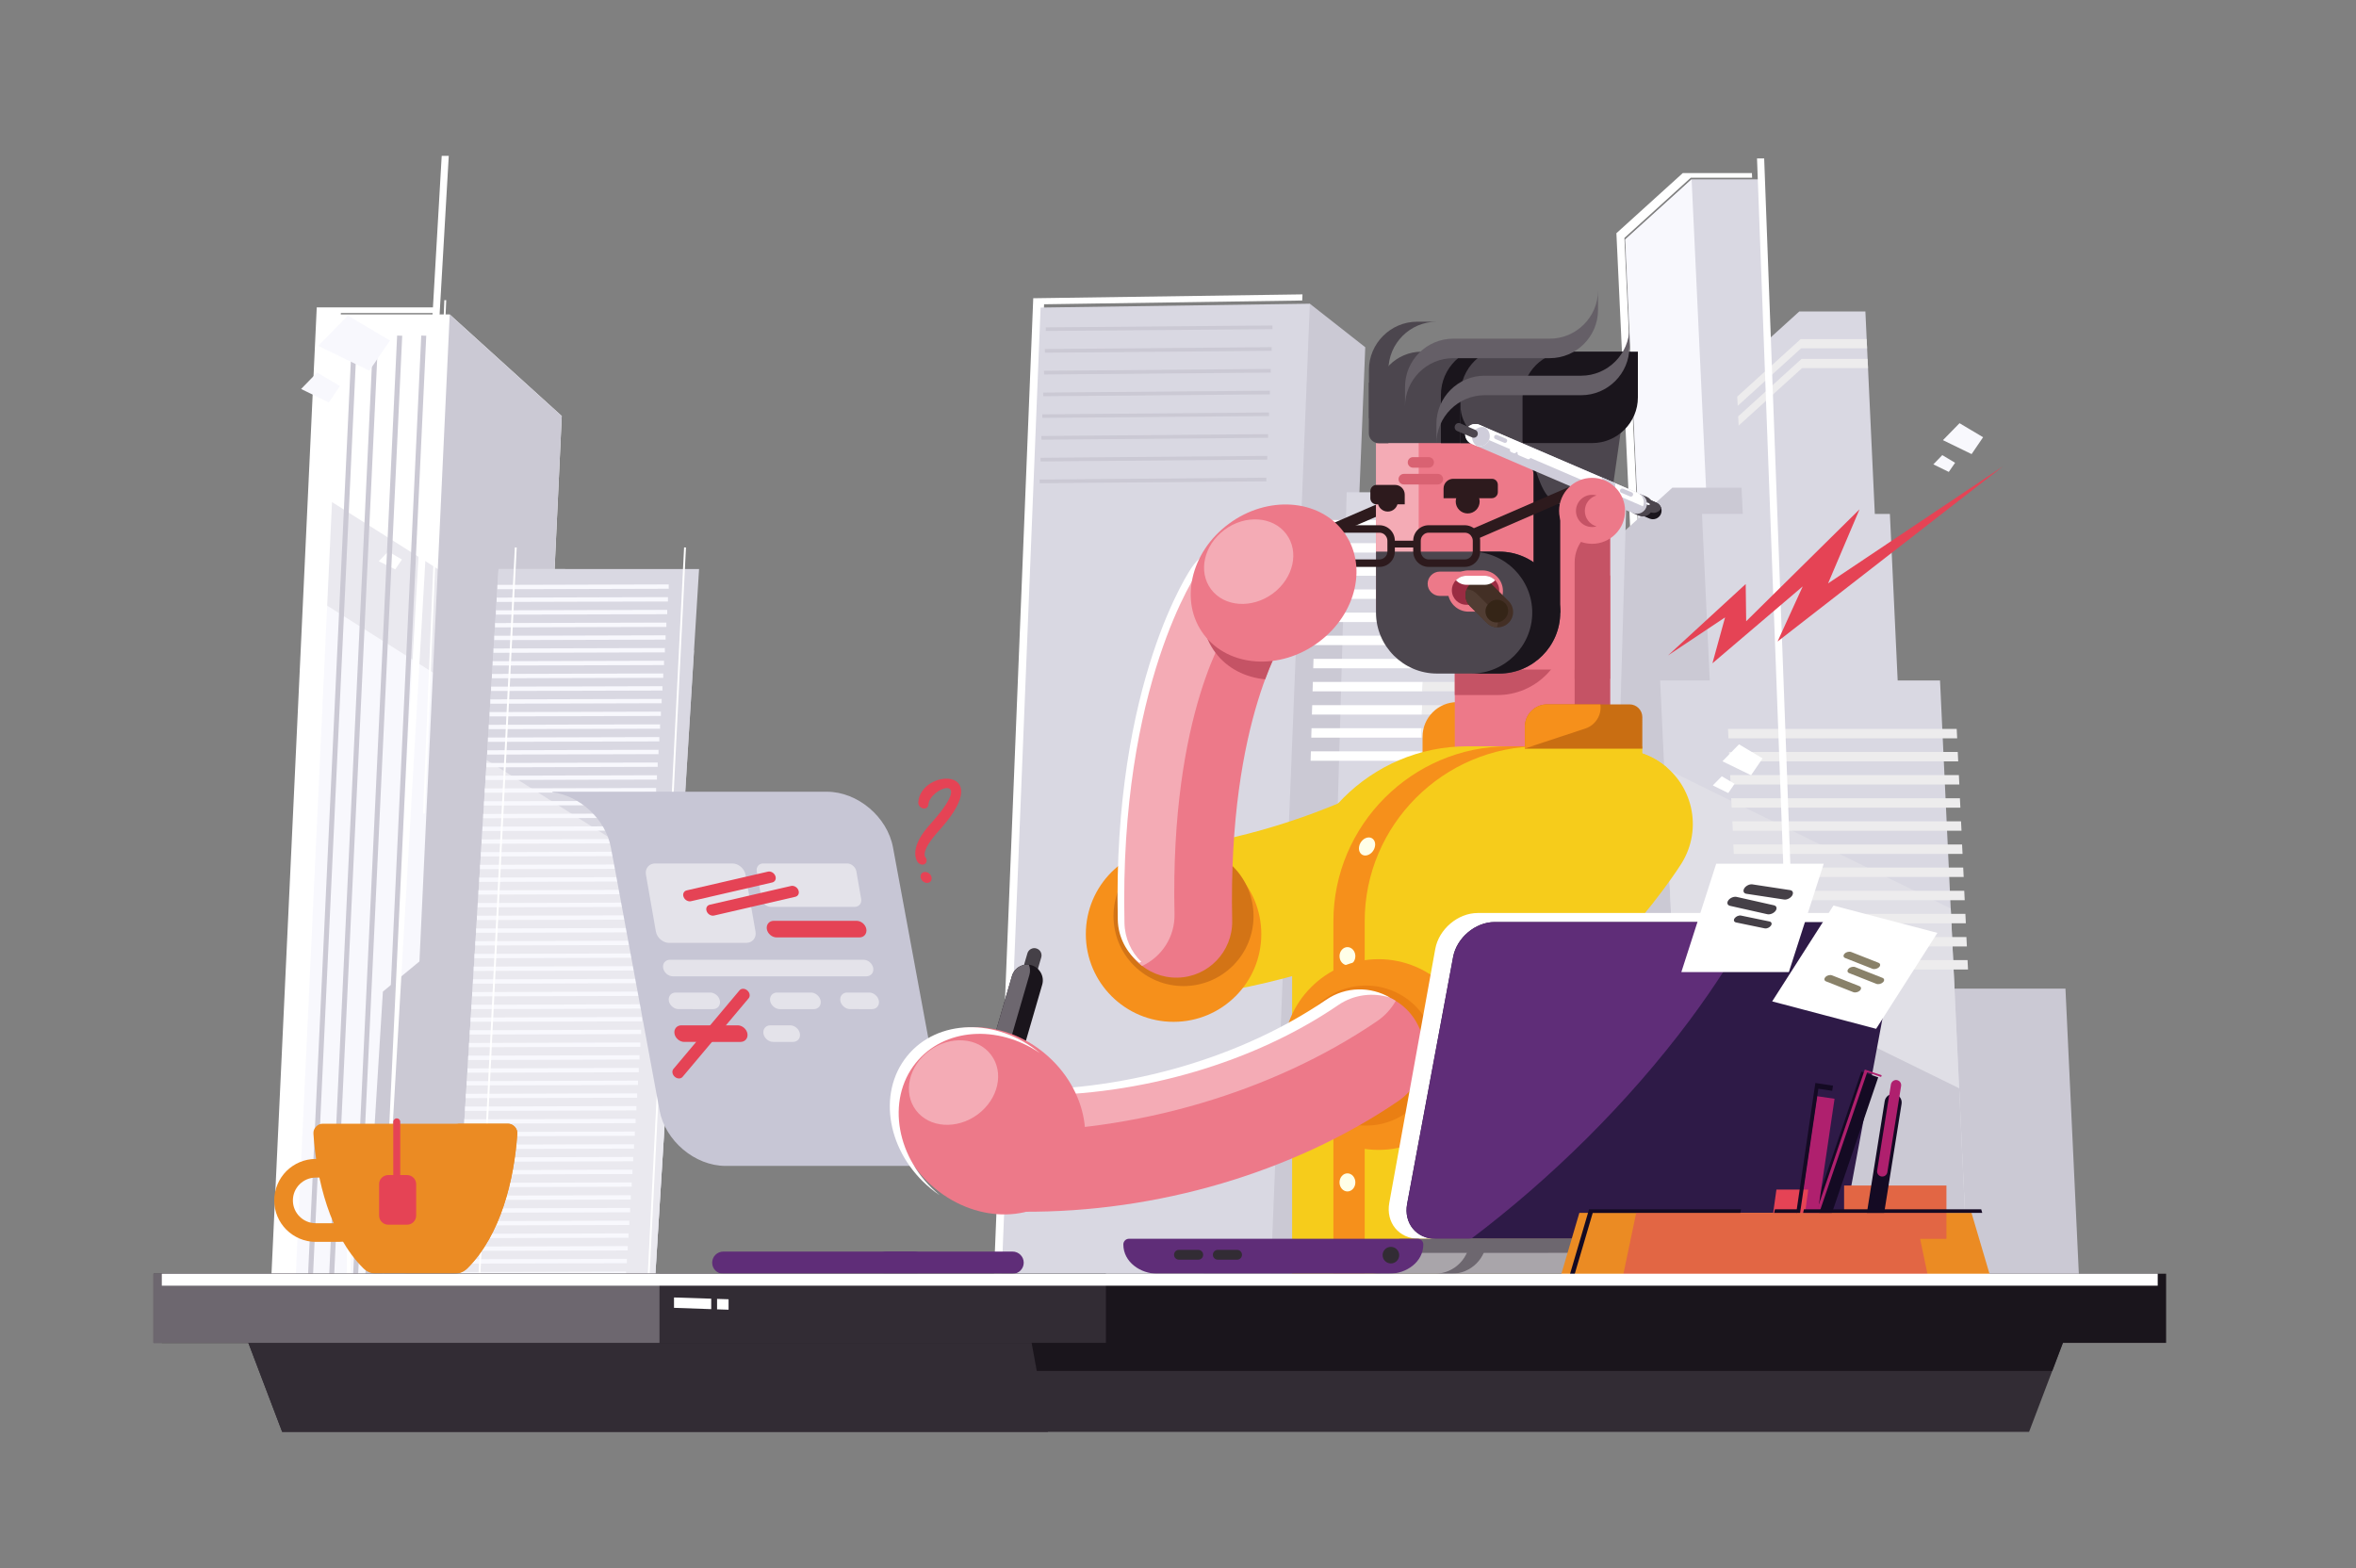 <?xml version="1.0" encoding="utf-8"?>
<!-- Generator: Adobe Illustrator 24.0.3, SVG Export Plug-In . SVG Version: 6.00 Build 0)  -->
<svg version="1.1" id="Layer_1" xmlns="http://www.w3.org/2000/svg" xmlns:xlink="http://www.w3.org/1999/xlink" x="0px" y="0px"
	 viewBox="0 0 2500 1664" style="enable-background:new 0 0 2500 1664;" xml:space="preserve">
<rect x="0" y="0" width="2500" height="1664" fill="#808080" stroke="none"/>
<style type="text/css">
	.st0{fill-rule:evenodd;clip-rule:evenodd;fill:#CBC9D4;}
	.st1{fill-rule:evenodd;clip-rule:evenodd;fill:#FFFFFF;}
	.st2{fill-rule:evenodd;clip-rule:evenodd;fill:#EAE9EF;}
	.st3{fill-rule:evenodd;clip-rule:evenodd;fill:#F8F8FD;}
	.st4{fill-rule:evenodd;clip-rule:evenodd;fill:#D9D8E2;}
	.st5{fill-rule:evenodd;clip-rule:evenodd;fill:#EDECED;}
	.st6{fill-rule:evenodd;clip-rule:evenodd;fill:#E0DFE6;}
	.st7{fill-rule:evenodd;clip-rule:evenodd;fill:#322C34;}
	.st8{fill-rule:evenodd;clip-rule:evenodd;fill:#1A151C;}
	.st9{fill-rule:evenodd;clip-rule:evenodd;fill:#454047;}
	.st10{fill-rule:evenodd;clip-rule:evenodd;fill:#2D1A1D;}
	.st11{fill-rule:evenodd;clip-rule:evenodd;fill:#F6CC1B;}
	.st12{fill-rule:evenodd;clip-rule:evenodd;fill:#F6901B;}
	.st13{fill-rule:evenodd;clip-rule:evenodd;fill:#D37416;}
	.st14{fill-rule:evenodd;clip-rule:evenodd;fill:#ED7989;}
	.st15{fill-rule:evenodd;clip-rule:evenodd;fill:#C55365;}
	.st16{fill-rule:evenodd;clip-rule:evenodd;fill:#F4ABB5;}
	.st17{fill-rule:evenodd;clip-rule:evenodd;fill:#4C464E;}
	.st18{fill-rule:evenodd;clip-rule:evenodd;fill:#655F67;}
	.st19{fill-rule:evenodd;clip-rule:evenodd;fill:#C96E12;}
	.st20{fill-rule:evenodd;clip-rule:evenodd;fill:#FFFFE8;}
	.st21{fill-rule:evenodd;clip-rule:evenodd;fill:#EA7F13;}
	.st22{fill-rule:evenodd;clip-rule:evenodd;fill:#C7C6D5;}
	.st23{fill-rule:evenodd;clip-rule:evenodd;fill:#2E1A47;}
	.st24{fill-rule:evenodd;clip-rule:evenodd;fill:#5F2D78;}
	.st25{fill-rule:evenodd;clip-rule:evenodd;fill:#6D676F;}
	.st26{fill-rule:evenodd;clip-rule:evenodd;fill:#A9A5AA;}
	.st27{fill-rule:evenodd;clip-rule:evenodd;fill:#7A6252;}
	.st28{fill-rule:evenodd;clip-rule:evenodd;fill:#EB8B23;}
	.st29{fill-rule:evenodd;clip-rule:evenodd;fill:#E54355;}
	.st30{fill-rule:evenodd;clip-rule:evenodd;fill:#CFCDDA;}
	.st31{fill-rule:evenodd;clip-rule:evenodd;fill:#D96272;}
	.st32{fill-rule:evenodd;clip-rule:evenodd;fill:#898169;}
	.st33{fill-rule:evenodd;clip-rule:evenodd;fill:#9A2C42;}
	.st34{fill-rule:evenodd;clip-rule:evenodd;fill:#432F25;}
	.st35{fill-rule:evenodd;clip-rule:evenodd;fill:#513D33;}
	.st36{fill-rule:evenodd;clip-rule:evenodd;fill:#352517;}
	.st37{fill-rule:evenodd;clip-rule:evenodd;fill:#E26644;}
	.st38{fill-rule:evenodd;clip-rule:evenodd;fill:#140A23;}
	.st39{fill-rule:evenodd;clip-rule:evenodd;fill:#AF206E;}
	.st40{fill-rule:evenodd;clip-rule:evenodd;fill:#E4E3EA;}
</style>
<g>
	<polygon class="st0" points="1163,372.6 1343.7,370 1340.6,356.2 1389.9,322.3 1448.7,368.5 1408.7,1362.3 1123,1366.4 	"/>
	<polygon class="st1" points="1785.6,183.7 1859,183.7 1859.2,188.6 1794.1,188.6 1723.7,252.5 1751.5,846.2 1743.2,846.2 
		1715.2,247.5 	"/>
	<polygon class="st1" points="477.2,333.7 353.3,333.7 304.2,1383.4 552,1383.4 596.1,441.5 	"/>
	<polygon class="st2" points="344.2,527.7 304.2,1383.4 552,1383.4 584.9,680 	"/>
	<polygon class="st3" points="339.1,637.6 304.2,1383.4 518.3,1383.4 547,769.2 	"/>
	<polygon class="st1" points="460,326.2 336.1,326.2 286.6,1383.4 312.5,1383.4 361.7,332.2 466.5,332.2 	"/>
	<polygon class="st0" points="552,1383.4 596.1,441.5 477.2,333.7 428.1,1383.4 	"/>
	<polygon class="st0" points="503.6,972 595.9,972 570.7,1377.9 386.1,1377.9 406.3,1052.3 	"/>
	<polygon class="st4" points="529,603.9 741.8,603.9 693.5,1383.4 480.7,1383.4 	"/>
	<polygon class="st4" points="529,603.9 599.6,603.9 736.4,690.5 693.5,1383.4 480.7,1383.4 	"/>
	<polygon class="st1" points="1096.4,316.5 1382.1,312.4 1381.8,318.9 1107.9,322.9 1066,1364.8 1054.2,1365 	"/>
	<polygon class="st2" points="716.5,1011 693.5,1383.4 480.7,1383.4 516.5,806.6 720.1,935.4 	"/>
	<path class="st3" d="M527.8,620.7l181.8-0.5v4.6l-181.8,0.5V620.7L527.8,620.7z M480.9,1376.9l181.8-0.5v4.6l-181.8,0.5
		L480.9,1376.9L480.9,1376.9z M481.8,1363.4l181.8-0.5v4.6l-181.8,0.5V1363.4L481.8,1363.4z M482.6,1349.9l181.8-0.5v4.6l-181.8,0.5
		L482.6,1349.9L482.6,1349.9z M483.4,1336.4l181.8-0.5v4.6l-181.8,0.5L483.4,1336.4L483.4,1336.4z M484.3,1322.9l181.8-0.5v4.6
		l-181.8,0.5V1322.9L484.3,1322.9z M485.1,1309.4l181.8-0.5v4.6l-181.8,0.5L485.1,1309.4L485.1,1309.4z M486,1295.9l181.8-0.5v4.6
		l-181.8,0.5V1295.9L486,1295.9z M486.8,1282.4l181.8-0.5v4.6l-181.8,0.5V1282.4L486.8,1282.4z M487.6,1268.9l181.8-0.5v4.6
		l-181.8,0.5L487.6,1268.9L487.6,1268.9z M488.5,1255.3l181.8-0.5v4.6l-181.8,0.5V1255.3L488.5,1255.3z M489.3,1241.8l181.8-0.5v4.6
		l-181.8,0.5V1241.8L489.3,1241.8z M490.1,1228.3l181.8-0.5v4.6l-181.8,0.5L490.1,1228.3L490.1,1228.3z M491,1214.8l181.8-0.5v4.6
		l-181.8,0.5V1214.8L491,1214.8z M491.8,1201.3l181.8-0.5v4.6l-181.8,0.5V1201.3L491.8,1201.3z M492.7,1187.8l181.8-0.5v4.6
		l-181.8,0.5V1187.8L492.7,1187.8z M493.5,1174.3l181.8-0.5v4.6l-181.8,0.5V1174.3L493.5,1174.3z M494.3,1160.8l181.8-0.5v4.6
		l-181.8,0.5V1160.8L494.3,1160.8z M495.2,1147.3l181.8-0.5v4.6l-181.8,0.5V1147.3L495.2,1147.3z M496,1133.8l181.8-0.5v4.6
		l-181.8,0.5V1133.8L496,1133.8z M496.8,1120.3l181.8-0.5v4.6l-181.8,0.5V1120.3L496.8,1120.3z M497.7,1106.8l181.8-0.5v4.6
		l-181.8,0.5V1106.8L497.7,1106.8z M498.5,1093.3l181.8-0.5v4.6l-181.8,0.5V1093.3L498.5,1093.3z M499.4,1079.8l181.8-0.5v4.6
		l-181.8,0.5L499.4,1079.8L499.4,1079.8z M500.2,1066.3l181.8-0.5v4.6l-181.8,0.5V1066.3L500.2,1066.3z M501,1052.8l181.8-0.5v4.6
		l-181.8,0.5V1052.8L501,1052.8z M501.9,1039.3l181.8-0.5v4.6l-181.8,0.5L501.9,1039.3L501.9,1039.3z M502.7,1025.8l181.8-0.5v4.6
		l-181.8,0.5V1025.8L502.7,1025.8z M503.5,1012.3l181.8-0.5v4.6l-181.8,0.5V1012.3L503.5,1012.3z M504.4,998.8l181.8-0.5v4.6
		l-181.8,0.5L504.4,998.8L504.4,998.8z M505.2,985.3l181.8-0.5v4.6l-181.8,0.5V985.3L505.2,985.3z M506.1,971.8l181.8-0.5v4.6
		l-181.8,0.5L506.1,971.8L506.1,971.8z M506.9,958.3l181.8-0.5v4.6l-181.8,0.5L506.9,958.3L506.9,958.3z M507.7,944.8l181.8-0.5v4.6
		l-181.8,0.5V944.8L507.7,944.8z M508.6,931.3l181.8-0.5v4.6l-181.8,0.5L508.6,931.3L508.6,931.3z M509.4,917.8l181.8-0.5v4.6
		l-181.8,0.5L509.4,917.8L509.4,917.8z M510.3,904.3l181.8-0.5v4.6l-181.8,0.5V904.3L510.3,904.3z M511.1,890.8l181.8-0.5v4.6
		l-181.8,0.5L511.1,890.8L511.1,890.8z M511.9,877.3l181.8-0.5v4.6l-181.8,0.5L511.9,877.3L511.9,877.3z M512.8,863.8l181.8-0.5v4.6
		l-181.8,0.5V863.8L512.8,863.8z M513.6,850.3l181.8-0.5v4.6l-181.8,0.5V850.3L513.6,850.3z M514.4,836.7l181.8-0.5v4.6l-181.8,0.5
		V836.7L514.4,836.7z M515.3,823.2l181.8-0.5v4.6l-181.8,0.5V823.2L515.3,823.2z M516.1,809.7l181.8-0.5v4.6l-181.8,0.5V809.7
		L516.1,809.7z M517,796.2l181.8-0.5v4.6L517,800.8V796.2L517,796.2z M517.8,782.7l181.8-0.5v4.6l-181.8,0.5V782.7L517.8,782.7z
		 M518.6,769.2l181.8-0.5v4.6l-181.8,0.5V769.2L518.6,769.2z M519.5,755.7l181.8-0.5v4.6l-181.8,0.5V755.7L519.5,755.7z
		 M520.3,742.2l181.8-0.5v4.6l-181.8,0.5V742.2L520.3,742.2z M521.1,728.7l181.8-0.5v4.6l-181.8,0.5V728.7L521.1,728.7z M522,715.2
		l181.8-0.5v4.6L522,719.8V715.2L522,715.2z M522.8,701.7l181.8-0.5v4.6l-181.8,0.5V701.7L522.8,701.7z M523.7,688.2l181.8-0.5v4.6
		l-181.8,0.5V688.2L523.7,688.2z M524.5,674.7l181.8-0.5v4.6l-181.8,0.5V674.7L524.5,674.7z M525.3,661.2l181.8-0.5v4.6l-181.8,0.5
		V661.2L525.3,661.2z M526.2,647.7l181.8-0.5v4.6l-181.8,0.5V647.7L526.2,647.7z M527,634.2l181.8-0.5v4.6L527,638.8V634.2z"/>
	<polygon class="st0" points="2068.4,1049.1 2191.7,1049.1 2206.7,1368.7 1960.1,1368.7 1950.2,1156.4 	"/>
	<polygon class="st4" points="1795,190.3 1868.4,190.3 1899.4,852.8 1752.6,852.8 1724.6,254.1 	"/>
	<polygon class="st3" points="1826,852.8 1752.6,852.8 1724.6,254.1 1795,190.3 	"/>
	<polygon class="st0" points="1774.6,517.5 1876.2,517.5 1907.2,1180 1704,1180 1677.1,605.9 	"/>
	<polygon class="st1" points="548.3,581 508.2,1383.4 506.2,1383.4 546.3,580.9 	"/>
	<polygon class="st1" points="727.9,581 687.8,1383.4 685.8,1383.4 725.9,580.9 	"/>
	<polygon class="st4" points="1909.3,330.5 1979.4,330.5 1990.8,575.4 1850.7,575.4 1842.1,391.4 	"/>
	<polygon class="st5" points="1910.7,359.9 1980.7,359.9 1981.2,369.7 1911.1,369.7 1843.9,430.7 1843.4,420.9 	"/>
	<polygon class="st5" points="1911.6,380.9 1981.7,380.9 1982.2,390.7 1912.1,390.7 1844.9,451.7 1844.4,441.9 	"/>
	<polygon class="st4" points="1104.2,326.4 1389.9,322.3 1348,1363.1 1062.3,1367.3 	"/>
	<polygon class="st4" points="1806,545.4 2005.4,545.4 2036,1200.1 1836.6,1200.1 	"/>
	<polygon class="st4" points="1761.6,722.1 2058.6,722.1 2088.9,1368.7 1791.8,1368.7 	"/>
	<polygon class="st6" points="2070,964.2 2088.9,1368.7 1791.8,1368.7 1765.9,815 	"/>
	<polygon class="st0" points="2078.9,1154.9 2088.9,1368.7 1791.8,1368.7 1774.9,1005.7 	"/>
	<polygon class="st4" points="1429,522.4 1726,522.4 1702,1368.7 1404.9,1368.7 	"/>
	<polygon class="st0" points="1109.7,347.4 1350.2,345.4 1350.3,349.3 1109.7,351.2 	"/>
	<polygon class="st0" points="1108.7,370.4 1349.3,368.4 1349.4,372.3 1108.8,374.3 	"/>
	<polygon class="st0" points="1107.8,393.5 1348.4,391.5 1348.4,395.4 1107.9,397.4 	"/>
	<polygon class="st0" points="1106.9,416.6 1347.4,414.6 1347.5,418.5 1107,420.5 	"/>
	<polygon class="st0" points="1106,439.7 1346.5,437.7 1346.6,441.5 1106,443.5 	"/>
	<polygon class="st0" points="1105,462.7 1345.6,460.7 1345.6,464.6 1105.1,466.6 	"/>
	<polygon class="st0" points="1104.1,485.8 1344.7,483.8 1344.7,487.7 1104.2,489.7 	"/>
	<path class="st5" d="M1833.6,773.5h242.7l0.5,10h-242.7L1833.6,773.5L1833.6,773.5z M1845.1,1018.9h242.7l0.5,10h-242.7
		L1845.1,1018.9L1845.1,1018.9z M1843.9,994.4h242.7l0.5,10h-242.7L1843.9,994.4L1843.9,994.4z M1842.8,969.8h242.7l0.5,10h-242.7
		L1842.8,969.8L1842.8,969.8z M1841.6,945.3h242.7l0.5,10h-242.7L1841.6,945.3L1841.6,945.3z M1840.5,920.7h242.7l0.5,10H1841
		L1840.5,920.7L1840.5,920.7z M1839.3,896.2H2082l0.5,10h-242.7L1839.3,896.2L1839.3,896.2z M1838.2,871.6h242.7l0.5,10h-242.7
		L1838.2,871.6L1838.2,871.6z M1837,847.1h242.7l0.5,10h-242.7L1837,847.1L1837,847.1z M1835.9,822.5h242.7l0.5,10h-242.7
		L1835.9,822.5L1835.9,822.5z M1834.7,798h242.7l0.5,10h-242.7L1834.7,798z"/>
	<polygon class="st0" points="1103.2,508.9 1343.7,506.9 1343.8,510.8 1103.2,512.8 	"/>
	<path class="st1" d="M1398,551.9h116.7l-0.3,10h-116.7L1398,551.9L1398,551.9z M1391,797.3h116.7l-0.3,10h-116.7L1391,797.3
		L1391,797.3z M1391.7,772.8h116.7l-0.3,10h-116.7L1391.7,772.8L1391.7,772.8z M1392.4,748.3h116.7l-0.3,10h-116.7L1392.4,748.3
		L1392.4,748.3z M1393.1,723.7h116.7l-0.3,10h-116.7L1393.1,723.7L1393.1,723.7z M1393.8,699.2h116.7l-0.3,10h-116.7L1393.8,699.2
		L1393.8,699.2z M1394.5,674.6h116.7l-0.3,10h-116.7L1394.5,674.6L1394.5,674.6z M1395.2,650.1h116.7l-0.3,10h-116.7L1395.2,650.1
		L1395.2,650.1z M1395.9,625.5h116.7l-0.3,10h-116.7L1395.9,625.5L1395.9,625.5z M1396.6,601h116.7l-0.3,10h-116.7L1396.6,601
		L1396.6,601z M1397.3,576.4H1514l-0.3,10H1397L1397.3,576.4z"/>
	<polygon class="st1" points="468.7,165.4 399.3,1366 406.8,1366 476.2,165.4 	"/>
	<polygon class="st1" points="1872,168.1 1916.5,1368.7 1909,1368.7 1864.4,168.1 	"/>
	<path class="st5" d="M1514.7,551.9H1695l-0.3,10h-180.3L1514.7,551.9L1514.7,551.9z M1507.7,797.3H1688l-0.3,10h-180.3
		L1507.7,797.3L1507.7,797.3z M1508.4,772.8h180.3l-0.3,10h-180.3L1508.4,772.8L1508.4,772.8z M1509.1,748.3h180.3l-0.3,10h-180.3
		L1509.1,748.3L1509.1,748.3z M1509.8,723.7h180.3l-0.3,10h-180.3L1509.8,723.7L1509.8,723.7z M1510.5,699.2h180.3l-0.3,10h-180.3
		L1510.5,699.2L1510.5,699.2z M1511.2,674.6h180.3l-0.3,10h-180.3L1511.2,674.6L1511.2,674.6z M1511.9,650.1h180.3l-0.3,10h-180.3
		L1511.9,650.1L1511.9,650.1z M1512.6,625.5h180.3l-0.3,10h-180.3L1512.6,625.5L1512.6,625.5z M1513.3,601h180.3l-0.3,10H1513
		L1513.3,601L1513.3,601z M1514,576.4h180.3l-0.3,10h-180.3L1514,576.4z"/>
	<polygon class="st1" points="1827.7,807.9 1858.1,822.7 1870.3,804.8 1845.3,789.9 	"/>
	<polygon class="st1" points="1817.5,833.5 1833.9,841.6 1840.6,831.8 1827,823.8 	"/>
	<polygon class="st1" points="412.8,568.4 445.1,584.1 458.2,565 431.5,549.2 	"/>
	<polygon class="st1" points="401.9,595.6 419.4,604.2 426.5,593.8 412,585.2 	"/>
	<path class="st0" d="M373.7,353l-47.4,1012.1l5.3,0.2L379,353.2L373.7,353z M395.9,360.1l-47.5,1012.1l5.3,0.2l47.5-1012.1
		L395.9,360.1z M421.4,356.1L374,1368.2l5.3,0.2l47.5-1012.1L421.4,356.1z M447,356.1l-47.4,1012.1l5.3,0.2l47.4-1012.1L447,356.1z"
		/>
	<polygon class="st1" points="473.5,318.5 450.9,863.3 448.9,863.3 471.5,318.5 	"/>
	<polygon class="st3" points="337.7,367 391.9,393.4 413.8,361.4 369.1,334.9 	"/>
	<polygon class="st3" points="319.5,412.8 348.9,427.1 360.7,409.7 336.5,395.3 	"/>
	<polygon class="st3" points="2061.7,467.1 2092.1,481.9 2104.3,464 2079.3,449.1 	"/>
	<polygon class="st3" points="2051.5,492.8 2067.9,500.8 2074.6,491.1 2061,483 	"/>
	<g>
		<polygon class="st1" points="410.5,1219.2 408.1,1264 391.5,1263.5 393.9,1218.7 		"/>
		<polygon class="st1" points="407.7,1271.1 407,1284.9 390.4,1284.4 391.1,1270.6 		"/>
	</g>
	<polygon class="st1" points="367.9,1352.2 369.2,1198.6 469.5,1198.3 469.5,1202 373.4,1202.2 372.1,1352.3 	"/>
</g>
<polygon class="st7" points="2153.1,1519.5 299.4,1519.5 261.1,1418.7 2191.4,1418.7 "/>
<polygon class="st8" points="635.7,1454.9 2177.7,1454.9 2191.4,1418.7 635.7,1418.7 "/>
<polygon class="st7" points="1112,1519.5 299.4,1519.5 261.1,1418.7 1093.5,1418.7 "/>
<path class="st9" d="M1099.7,1006.5L1099.7,1006.5c4,1.2,6.4,5.4,5.2,9.5l-7.4,25.3c-1.2,4-5.4,6.4-9.5,5.2l0,0
	c-4-1.2-6.4-5.4-5.2-9.5l7.4-25.3C1091.4,1007.6,1095.7,1005.3,1099.7,1006.5z"/>
<path class="st10" d="M1521.3,521.9c3-1.3,4.4-4.8,3.1-7.8s-4.8-4.4-7.8-3.1l-100.1,43.4c-3,1.3-4.4,4.8-3.1,7.8s4.8,4.4,7.8,3.1
	L1521.3,521.9z"/>
<path class="st11" d="M1645.3,907.1c34.7-26.6,41.2-76.3,14.6-110.9c-26.6-34.7-76.3-41.2-110.9-14.6
	c-0.3,0.3-121.9,94.7-306.6,119.2c-43.3,5.7-73.9,45.4-68.2,88.8c5.7,43.3,45.4,73.9,88.8,68.2
	C1490.2,1027.6,1644.9,907.5,1645.3,907.1z"/>
<circle class="st12" cx="1245.3" cy="991.3" r="93.1"/>
<path class="st13" d="M1308.4,1024.7c29-29,29-76.1,0-105.1s-76.1-29-105.1,0s-29,76.1,0,105.1S1279.3,1053.7,1308.4,1024.7z"/>
<path class="st12" d="M1634.1,818.5h-124.6v-36.7c0-20.2,16.5-36.7,36.7-36.7h66.7c11.6,0,21.1,9.5,21.1,21.1v52.3H1634.1z"/>
<rect x="1543.7" y="610.8" class="st14" width="164.8" height="194.2"/>
<rect x="1670.9" y="610.8" class="st15" width="37.6" height="152.5"/>
<path class="st15" d="M1662.2,610.8h-118.5v126.8h45.4c40.2,0,73.1-32.9,73.1-73.1V610.8z"/>
<path class="st14" d="M1664.8,395.1h-129.5c-41.4,0-75.2,33.8-75.2,75.2v167.1c0,40.2,32.9,73.1,73.1,73.1h175.3V438.8
	C1708.5,414.7,1688.8,395.1,1664.8,395.1z"/>
<path class="st15" d="M1670.9,720.4h37.6V560.3h-3.5c-18.8,0-34.1,16.4-34.1,36.4V720.4z"/>
<path class="st16" d="M1580.6,395.1h-45.3c-41.4,0-75.2,33.8-75.2,75.2v167.1c0,40.2,32.9,73.1,73.1,73.1h45.3
	c-40.2,0-73.1-32.9-73.1-73.1V470.3C1505.4,428.9,1539.2,395.1,1580.6,395.1z"/>
<path class="st17" d="M1708.5,537.2l13.3-93.2c-5.5-2.5-12.1-6.1-18.5-3.9l-87.8,30.2l6.9,18.3c9.5,25.2,14.9,48.5,41.6,48.5h44.5
	V537.2z"/>
<path class="st17" d="M1729.3,373.2h-220.7c-26.7,0-48.5,21.8-48.5,48.5v48.5h220.7c26.7,0,48.5-21.8,48.5-48.5V373.2z"/>
<path class="st8" d="M1738,373.2h-73.9c-26.7,0-48.5,21.8-48.5,48.5v48.5h73.9c26.7,0,48.5-21.8,48.5-48.5V373.2z"/>
<path class="st17" d="M1524.5,341.4h-20.7c-28.1,0-51.2,23-51.2,51.2v51.2h20.7v-51.2C1473.3,364.4,1496.3,341.4,1524.5,341.4z"/>
<path class="st8" d="M1600.9,367.9h-20.7c-28.1,0-51.2,23-51.2,51.2v51.2h20.7v-51.2C1549.7,391,1572.8,367.9,1600.9,367.9z"/>
<path class="st8" d="M1589.8,470.3h-40v-40C1549.7,452.3,1567.8,470.3,1589.8,470.3z"/>
<path class="st18" d="M1490.9,431.3v-20.7c0-28.2,23-51.2,51.2-51.2h51.2h51.2c28.1,0,51.2-23,51.2-51.2v20.7
	c0,28.2-23,51.2-51.2,51.2h-51.2H1542C1513.9,380.1,1490.9,403.2,1490.9,431.3z"/>
<path class="st18" d="M1524.2,470.6v-20.7c0-28.2,23-51.2,51.2-51.2h51.2h51.2c28.1,0,51.2-23,51.2-51.2v20.7
	c0,28.2-23,51.2-51.2,51.2h-51.2h-51.2C1547.3,419.4,1524.2,442.5,1524.2,470.6z"/>
<path class="st17" d="M1452.6,406.1h20.7v64.2h-10.4c-5.7,0-10.4-4.7-10.4-10.4v-53.8H1452.6z"/>
<path class="st17" d="M1590.9,585.4h-130.8v64.7c0,35.6,29.1,64.7,64.7,64.7h66.1c35.6,0,64.7-29.1,64.7-64.7l0,0
	C1655.6,614.5,1626.5,585.4,1590.9,585.4z"/>
<path class="st8" d="M1655.6,535.1v115.2h-28.4V491.9C1634,512.5,1639.3,530.9,1655.6,535.1z"/>
<path class="st10" d="M1557.4,544.9c7,0,12.7-5.7,12.7-12.7s-5.7-12.7-12.7-12.7s-12.7,5.7-12.7,12.7
	C1544.7,539.2,1550.4,544.9,1557.4,544.9z"/>
<path class="st10" d="M1583,508.1h-40.9c-5.7,0-10.3,4.6-10.3,10.3v10.3h51.2c3.5,0,6.4-2.9,6.4-6.4v-7.8
	C1589.4,510.9,1586.6,508.1,1583,508.1z"/>
<path class="st10" d="M1472.6,542.9c5.9,0,10.7-4.8,10.7-10.7s-4.8-10.7-10.7-10.7c-5.9,0-10.7,4.8-10.7,10.7
	C1461.9,538.1,1466.7,542.9,1472.6,542.9z"/>
<path class="st10" d="M1460.6,514.6h19.7c5.7,0,10.3,4.6,10.3,10.3v10.3h-30.1c-3.5,0-6.4-2.9-6.4-6.4V521
	C1454.2,517.5,1457.1,514.6,1460.6,514.6z"/>
<path class="st8" d="M1590.9,585.4h-29.7c35.6,0,64.7,29.1,64.7,64.7l0,0c0,35.6-29.1,64.7-64.7,64.7h29.7
	c35.6,0,64.7-29.1,64.7-64.7l0,0C1655.6,614.5,1626.5,585.4,1590.9,585.4z"/>
<path class="st14" d="M1560.8,606.6h-33c-7.1,0-12.9,5.8-12.9,12.9l0,0c0,7.1,5.8,12.9,12.9,12.9h33c7.1,0,12.9-5.8,12.9-12.9l0,0
	C1573.7,612.5,1567.9,606.6,1560.8,606.6z"/>
<path class="st11" d="M1742.7,792h-185.8c-102.2,0-185.8,83.6-185.8,185.8v381h371.7L1742.7,792L1742.7,792z"/>
<path class="st19" d="M1742.7,794.5h-124.6V771c0-12.9,10.6-23.5,23.5-23.5h87.6c7.4,0,13.5,6.1,13.5,13.5V794.5z"/>
<path class="st12" d="M1618.1,794.3V771c0-12.9,10.6-23.5,23.5-23.5h56.6c1.6,11-5,22-15.9,25.6L1618.1,794.3z"/>
<path class="st12" d="M1633.9,792h-33.2c-102.2,0-185.8,83.6-185.8,185.8v381h33.2v-381C1448,875.6,1531.7,792,1633.9,792z"/>
<path class="st20" d="M1429.8,1264.4c4.6,0,8.4-4.3,8.4-9.6s-3.8-9.6-8.4-9.6s-8.4,4.3-8.4,9.6S1425.2,1264.4,1429.8,1264.4z"/>
<path class="st20" d="M1429.8,1144.3c4.6,0,8.4-4.3,8.4-9.6c0-5.3-3.8-9.6-8.4-9.6s-8.4,4.3-8.4,9.6S1425.2,1144.3,1429.8,1144.3z"
	/>
<path class="st20" d="M1429.8,1024.3c4.6,0,8.4-4.3,8.4-9.6s-3.8-9.6-8.4-9.6s-8.4,4.3-8.4,9.6S1425.2,1024.3,1429.8,1024.3z"/>
<path class="st10" d="M1554.2,557.4H1516c-4.5,0-8.6,1.8-11.6,4.8s-4.8,7.1-4.8,11.6h-19.5c0-4.5-1.8-8.6-4.8-11.6
	s-7.1-4.8-11.6-4.8h-38.2c-4.5,0-8.6,1.8-11.6,4.8s-4.8,7.1-4.8,11.6v11.4c0,4.5,1.8,8.6,4.8,11.6s7.1,4.8,11.6,4.8h38.2
	c4.5,0,8.6-1.8,11.6-4.8s4.8-7.1,4.8-11.6V581h19.5v4.2c0,4.5,1.8,8.6,4.8,11.6s7.1,4.8,11.6,4.8h38.2c4.5,0,8.6-1.8,11.6-4.8
	s4.8-7.1,4.8-11.6v-11.4c0-4.5-1.8-8.6-4.8-11.6C1562.9,559.2,1558.7,557.4,1554.2,557.4L1554.2,557.4z M1425.5,565.3h38.2
	c2.3,0,4.5,0.9,6,2.5s2.5,3.7,2.5,6v11.4c0,2.3-0.9,4.5-2.5,6s-3.7,2.5-6,2.5h-38.2c-2.3,0-4.5-0.9-6-2.5s-2.5-3.7-2.5-6v-11.4
	c0-2.3,0.9-4.5,2.5-6C1421.1,566.2,1423.2,565.3,1425.5,565.3L1425.5,565.3z M1516.1,565.3h38.2c2.3,0,4.5,0.9,6,2.5s2.5,3.7,2.5,6
	v11.4c0,2.3-0.9,4.5-2.5,6s-3.7,2.5-6,2.5h-38.2c-2.3,0-4.5-0.9-6-2.5s-2.5-3.7-2.5-6v-11.4c0-2.3,0.9-4.5,2.5-6
	C1511.6,566.2,1513.7,565.3,1516.1,565.3z"/>
<path class="st11" d="M1784.1,916.6c23.3-37,12.2-85.8-24.8-109.1s-85.8-12.2-109.1,24.8c-0.2,0.4-81.4,131.1-246.2,218.2
	c-38.7,20.4-53.5,68.2-33.2,106.9c20.4,38.7,68.2,53.5,106.9,33.2C1680.3,1083.4,1783.8,917.1,1784.1,916.6z"/>
<path class="st14" d="M1365.6,672.1c18.4-27.1,11.3-63.9-15.8-82.3c-27.1-18.4-63.9-11.3-82.3,15.8c-0.2,0.3-84.1,120.4-78.5,373.8
	c0.6,32.7,27.7,58.7,60.4,58.1c32.7-0.6,58.7-27.7,58.1-60.4C1302.8,761.7,1365.4,672.4,1365.6,672.1z"/>
<path class="st16" d="M1291.7,585.1c-9.5,4.4-17.9,11.3-24.2,20.5c-0.2,0.3-84.1,120.4-78.5,373.8c0.4,18.6,9.3,35.1,22.9,45.7
	c20.7-9.6,34.9-30.7,34.4-55c-4.8-215.4,57.8-304.7,58-305C1322,639.1,1316.2,604.1,1291.7,585.1z"/>
<path class="st1" d="M1193.2,979.4c-5.7-253.4,78.2-373.4,78.5-373.8c5.8-8.6,13.5-15.1,22.1-19.5c-1.6-1.5-3.3-3-5-4.4
	c-9.5,4.4-17.9,11.3-24.2,20.5c-0.2,0.3-84.1,120.4-78.5,373.8c0.4,18.6,9.3,35.1,22.9,45.7c0.7-0.3,1.4-0.7,2-1
	C1200.3,1010.2,1193.5,995.7,1193.2,979.4z"/>
<path class="st15" d="M1365.6,672.1c18.4-27.1,11.3-63.9-15.8-82.3c-12.2-8.2-26.3-11.3-39.8-9.8c-35.8,30.8-45.1,79.8-20.2,112.7
	c12.6,16.7,31.7,26.2,52.7,28.2C1354.7,687.6,1365.5,672.3,1365.6,672.1z"/>
<path class="st14" d="M1303.9,555.9c-40.9,30.2-52.7,82.9-26.4,117.6c26.3,34.7,80.7,38.3,121.5,8.1c40.9-30.2,52.7-82.9,26.4-117.6
	C1399.2,529.3,1344.7,525.6,1303.9,555.9z"/>
<path class="st10" d="M1669.1,527.9c3-1.3,4.4-4.8,3.1-7.8s-4.8-4.4-7.8-3.1l-100.1,43.4c-3,1.3-4.4,4.8-3.1,7.8s4.8,4.4,7.8,3.1
	L1669.1,527.9z"/>
<path class="st11" d="M1769,814.7c-3-2.6-6.3-5-9.7-7.2c-37-23.3-85.8-12.2-109.1,24.8c-0.2,0.4-81.4,131.1-246.2,218.2
	c-38.7,20.4-53.5,68.2-33.2,106.9c13.4,25.4,38.6,40.5,65.4,42.1c-7.2-6.3-13.4-13.9-18.1-22.9c-20.4-38.7-5.5-86.6,33.2-106.9
	c164.8-87.1,246-217.8,246.2-218.2C1713.3,826.3,1741.2,813.1,1769,814.7z"/>
<path class="st12" d="M1462.8,1220.3c55.8,0,101.2-45.5,101.2-101.2c0-55.8-45.5-101.2-101.2-101.2c-55.8,0-101.2,45.5-101.2,101.2
	C1361.5,1174.8,1407,1220.3,1462.8,1220.3z"/>
<ellipse class="st21" cx="1449.4" cy="1120.2" rx="74.3" ry="74.3"/>
<path class="st14" d="M1483.7,1168.5c28.9-19.7,36.3-59.1,16.6-88c-19.7-28.9-59.1-36.3-88-16.6c-45.4,30.9-97.4,54.5-151.6,70.5
	c-57.5,16.9-117,25.3-173.5,25c-34.9-0.1-63.3,28.1-63.5,63c-0.1,34.9,28.1,63.3,63,63.5c68.8,0.4,140.7-9.6,209.7-30
	C1363,1236.2,1427.2,1207,1483.7,1168.5z"/>
<path class="st16" d="M1481.1,1062.1c-20.6-12.6-47.5-12.7-68.7,1.7c-45.4,30.9-97.4,54.5-151.6,70.5c-57.5,16.9-117,25.3-173.5,25
	c-23.8-0.1-44.5,13-55.4,32.3c9.5,5.8,20.7,9.2,32.6,9.2c68.8,0.4,140.7-9.6,209.7-30c66.5-19.6,130.8-48.8,187.3-87.3
	C1469.8,1077.8,1476.4,1070.4,1481.1,1062.1z"/>
<path class="st1" d="M1039.4,1194.5c10.9-19.4,31.6-32.4,55.4-32.3c56.4,0.4,116-8,173.5-25c54.2-16,106.2-39.5,151.6-70.5
	c16.8-11.5,37.1-13.7,55.1-8c-20.5-12-46.9-12-67.8,2.3c-45.4,30.9-97.4,54.5-151.6,70.5c-57.5,16.9-117,25.3-173.5,25
	c-23.8-0.1-44.5,13-55.4,32.3c4.2,2.6,8.8,4.7,13.6,6.2C1040,1194.9,1039.7,1194.7,1039.4,1194.5z"/>
<path class="st20" d="M1452.5,888.7c-4.7,0-9.3,4.3-10.3,9.6s1.9,9.6,6.5,9.6s9.3-4.3,10.3-9.6
	C1460.1,893.1,1457.1,888.7,1452.5,888.7z"/>
<path class="st22" d="M651.8,918.4l48,259.7c6,32.6,37.6,59.2,70.2,59.2h291.4l-0.1-0.5c-60.9-8.1-63.8-67.7-71.5-109.5l-42.2-227.9
	c-6-32.6-37.6-59.2-70.2-59.2H586l0.1,0.5c29.6,3.9,56.6,28.8,62.1,58.7L651.8,918.4z"/>
<path class="st1" d="M1965.4,968.9H1568c-21,0-41.2,17.2-45,38.1l-48.8,269.5c-3.8,21,10.3,38.1,31.2,38.1h391.5
	c21,0,41.2-17.2,45-38.1l48.8-269.5c1.4-7.5,0.4-14.6-2.3-20.5c3-3,7.7-3.8,7.7-3.8C1991,980.1,1981.2,968.9,1965.4,968.9z"/>
<path class="st23" d="M1979.5,978.5h-393.6c-20.4,0-40.2,16.7-44,37.1l-48.8,262c-3.8,20.4,9.8,37.1,30.2,37.1h393.6
	c20.4,0,40.2-16.7,44-37.1l48.8-262C2013.5,995.1,1999.9,978.5,1979.5,978.5z"/>
<path class="st24" d="M1859.9,978.5H1586c-20.4,0-40.2,16.7-44,37.1l-48.8,262c-3.8,20.4,9.8,37.1,30.2,37.1h37.6
	c84-63.3,166.4-144.1,232-232.1C1819.9,1046.4,1842.2,1011.5,1859.9,978.5z"/>
<path class="st25" d="M1422.6,1314.6L1422.6,1314.6h61.1c3.3,0,6,2.7,6,6c0,17.9-16.3,29.7-32.9,31c1,0.1,2,0.1,3,0.1H1887
	c20.4,0,37.1-16.7,37.1-37.1H1422.6z"/>
<path class="st26" d="M1488.2,1329.6c-3.5,10.3-12.9,17.6-23.6,20.6v1.5h422.3c15.1,0,28.1-9.1,33.9-22.2L1488.2,1329.6
	L1488.2,1329.6z"/>
<path class="st25" d="M1522.6,1351.7h17.9c20.4,0,37.1-16.7,37.1-37.1h-17.9C1559.7,1335,1543,1351.7,1522.6,1351.7z"/>
<path class="st27" d="M1829,1351.7h17.9c20.4,0,37.1-16.7,37.1-37.1h-17.9C1866.1,1335,1849.4,1351.7,1829,1351.7z"/>
<path class="st24" d="M1198,1314.6h306.3c3.3,0,6,2.7,6,6c0,18.9-18.3,31.1-36,31.1H1228c-17.6,0-36-12.2-36-31.1
	C1192,1317.3,1194.7,1314.6,1198,1314.6z"/>
<path class="st7" d="M1475.9,1340.8c4.9,0,8.8-4,8.8-8.8c0-4.9-4-8.8-8.8-8.8c-4.9,0-8.8,4-8.8,8.8S1471.1,1340.8,1475.9,1340.8z"/>
<path class="st7" d="M1251,1326.4h20.5c2.9,0,5.2,2.3,5.2,5.2l0,0c0,2.9-2.3,5.2-5.2,5.2H1251c-2.9,0-5.2-2.3-5.2-5.2l0,0
	C1245.8,1328.7,1248.1,1326.4,1251,1326.4z"/>
<path class="st7" d="M1292.2,1326.4h20.5c2.9,0,5.2,2.3,5.2,5.2l0,0c0,2.9-2.3,5.2-5.2,5.2h-20.5c-2.9,0-5.2-2.3-5.2-5.2l0,0
	C1287,1328.7,1289.4,1326.4,1292.2,1326.4z"/>
<path class="st16" d="M1299.4,562.2c-22,16.3-28.4,44.6-14.2,63.3c14.1,18.7,43.4,20.6,65.4,4.4c22-16.3,28.4-44.6,14.2-63.3
	C1350.7,547.9,1321.4,545.9,1299.4,562.2z"/>
<g>
	<path class="st24" d="M940.6,1328.2h133.9c6.5,0,11.8,5.3,11.8,11.8l0,0c0,6.5-5.3,11.8-11.8,11.8H940.6c-6.5,0-11.8-5.3-11.8-11.8
		l0,0C928.8,1333.5,934.1,1328.2,940.6,1328.2z"/>
	<path class="st24" d="M767.5,1328.2h202.8c6.5,0,11.8,5.3,11.8,11.8l0,0c0,6.5-5.3,11.8-11.8,11.8H767.5c-6.5,0-11.8-5.3-11.8-11.8
		l0,0C755.7,1333.5,761,1328.2,767.5,1328.2z"/>
</g>
<g>
	<path class="st28" d="M335,1229.9h24.5c12.1,0,23.1,5,31.1,12.9l0,0c8,8,12.9,19,12.9,31.1s-5,23.1-12.9,31.1l0,0
		c-8,8-19,12.9-31.1,12.9H335c-12.1,0-23.1-5-31.1-12.9l0,0c-8-8-12.9-19-12.9-31.1s5-23.1,12.9-31.1l0,0
		C312,1234.8,323,1229.9,335,1229.9L335,1229.9z M359.5,1249.7H335c-6.7,0-12.7,2.7-17.1,7.1l0,0c-4.4,4.4-7.1,10.4-7.1,17.1
		s2.7,12.7,7.1,17.1l0,0c4.4,4.4,10.4,7.1,17.1,7.1h24.5c6.7,0,12.7-2.7,17.1-7.1l0,0c4.4-4.4,7.1-10.4,7.1-17.1s-2.7-12.7-7.1-17.1
		l0,0C372.2,1252.4,366.2,1249.7,359.5,1249.7z"/>
	<path class="st28" d="M342.6,1192.5h196.2c2.9,0,5.4,1.1,7.4,3.2s2.9,4.7,2.7,7.5c-3.2,48.5-17.5,107.3-52.8,142.6
		c-3.8,3.8-8.8,5.9-14.2,5.9h-82.3c-5.4,0-10.4-2-14.2-5.9c-35.3-35.2-49.6-94.1-52.8-142.6c-0.2-2.9,0.7-5.4,2.7-7.5
		C337.2,1193.6,339.7,1192.5,342.6,1192.5z"/>
	<path class="st28" d="M483.8,1192.5h55c2.9,0,5.4,1.1,7.4,3.2s2.9,4.7,2.7,7.5c-3.2,48.5-17.5,107.3-52.8,142.6
		c-3.8,3.8-8.8,5.9-14.2,5.9H427c5.3-0.1,10.2-2.1,14-5.9c35.3-35.2,49.6-94.1,52.8-142.6c0.2-2.9-0.7-5.4-2.7-7.5
		C489.1,1193.6,486.6,1192.6,483.8,1192.5z"/>
</g>
<path class="st29" d="M421,1186.8L421,1186.8c2,0,3.7,1.6,3.7,3.7v70.2c0,2-1.6,3.7-3.7,3.7l0,0c-2,0-3.7-1.6-3.7-3.7v-70.2
	C417.4,1188.5,419,1186.8,421,1186.8z"/>
<path class="st29" d="M412,1247h19.9c5.4,0,9.7,4.4,9.7,9.7v33.3c0,5.4-4.4,9.7-9.7,9.7H412c-5.4,0-9.7-4.4-9.7-9.7v-33.3
	C402.2,1251.4,406.6,1247,412,1247z"/>
<g>
	<path class="st8" d="M1743.8,527.5l13.8,5.9c4.6,2,6.8,7.4,4.8,12.1l0,0c-2,4.6-7.4,6.8-12.1,4.8l-13.8-5.9
		c-4.6-2-6.8-7.4-4.8-12.1l0,0C1733.7,527.6,1739.2,525.5,1743.8,527.5z"/>
	<path class="st17" d="M1743.8,527.5l13.8,5.9c2.6,1.1,4.5,3.4,5.2,6c-2.2,4.1-7.3,6-11.7,4.1l-13.8-5.9c-2.7-1.1-4.5-3.4-5.2-6
		C1734.3,527.4,1739.4,525.6,1743.8,527.5z"/>
	<path class="st17" d="M1743,525.3l4.4,1.9c5.5,2.4,8.1,8.8,5.7,14.3l0,0c-2.4,5.5-8.8,8.1-14.3,5.7l-4.4-1.9
		c-5.5-2.4-8.1-8.8-5.7-14.3l0,0C1731.1,525.5,1737.5,522.9,1743,525.3z"/>
	<path class="st0" d="M1733.5,544.8c-4.8-2.7-7-8.7-4.8-13.9l0,0c2.2-5.2,8.1-7.8,13.3-6.1c4.8,2.7,7,8.7,4.8,13.9l0,0
		C1744.6,543.9,1738.7,546.5,1733.5,544.8z"/>
	<path class="st30" d="M1569.9,450.9l167.8,72.1c5.5,2.4,8.1,8.8,5.7,14.3l0,0c-2.4,5.5-8.8,8.1-14.3,5.7l-167.8-72.1
		c-5.5-2.4-8.1-8.8-5.7-14.3l0,0C1558,451.1,1564.4,448.5,1569.9,450.9z"/>
	<path class="st1" d="M1569.9,450.9l167.8,72.1c5.5,2.4,8.1,8.8,5.7,14.3l-182.8-78.6c-2-0.9-3.3-2.8-3.3-4.9
		C1560.3,450.3,1565.4,449,1569.9,450.9z"/>
	<path class="st30" d="M1699.2,506.4l14.6,6.3c0.6,3.6-1.3,9.1,3,13.2l-14.8-6.4C1701.9,513,1700.7,508.9,1699.2,506.4z"/>
	<path class="st1" d="M1569.9,450.9l4.4,1.9c5.5,2.4,8.1,8.8,5.7,14.3l0,0c-2.4,5.5-8.8,8.1-14.3,5.7l-4.4-1.9
		c-5.5-2.4-8.1-8.8-5.7-14.3l0,0C1558,451.1,1564.4,448.5,1569.9,450.9z"/>
	<path class="st30" d="M1575.7,453.5c4.5,2.8,6.4,8.6,4.3,13.6l0,0c-2.1,5-7.7,7.6-12.8,6.2c-4.5-2.8-6.4-8.6-4.3-13.6l0,0
		C1565.1,454.7,1570.6,452.2,1575.7,453.5z"/>
	<path class="st17" d="M1549.6,449.3l15.9,6.9c2.2,0.9,3.2,3.5,2.3,5.7l0,0c-0.9,2.2-3.5,3.2-5.7,2.3l-15.9-6.8
		c-2.2-0.9-3.2-3.5-2.3-5.7l0,0C1544.8,449.4,1547.4,448.3,1549.6,449.3z"/>
	<path class="st1" d="M1613.6,478.9l9.2,3.9c1.2,0.5,1.8,1.9,1.2,3.1l0,0c-0.5,1.2-1.9,1.8-3.1,1.2l-9.2-3.9
		c-1.2-0.5-1.8-1.9-1.2-3.1l0,0C1611,479,1612.4,478.4,1613.6,478.9z"/>
	<path class="st1" d="M1605.5,475.5l2.4,1c1.2,0.5,1.8,1.9,1.2,3.1l0,0c-0.5,1.2-1.9,1.8-3.1,1.2l-2.4-1c-1.2-0.5-1.8-1.9-1.2-3.1
		l0,0C1602.9,475.5,1604.3,474.9,1605.5,475.5z"/>
	<path class="st3" d="M1748.4,533.5c1.2,0.3,2.2,1,2.3,1.7c0.1,0.6-0.8,0.9-1.9,0.7c-1.2-0.3-2.2-1-2.3-1.7
		C1746.4,533.5,1747.3,533.3,1748.4,533.5z"/>
	<path class="st30" d="M1722.3,518.6l9.2,3.9c1.2,0.5,1.8,1.9,1.2,3.1l0,0c-0.5,1.2-1.9,1.8-3.1,1.2l-9.2-3.9
		c-1.2-0.5-1.8-1.9-1.2-3.1l0,0C1719.7,518.7,1721.1,518.1,1722.3,518.6z"/>
	<path class="st30" d="M1588.7,461.6l9.2,3.9c1.2,0.5,1.8,1.9,1.2,3.1l0,0c-0.5,1.2-1.9,1.8-3.1,1.2l-9.2-3.9
		c-1.2-0.5-1.8-1.9-1.2-3.1l0,0C1586.1,461.7,1587.5,461.1,1588.7,461.6z"/>
</g>
<path class="st14" d="M1689.4,577.1c19.3,0,35-15.7,35-35s-15.7-35-35-35s-35,15.7-35,35C1654.4,561.4,1670.1,577.1,1689.4,577.1z"
	/>
<path class="st15" d="M1689.4,525.1c-9.4,0-17.1,7.7-17.1,17.1c0,9.4,7.7,17.1,17.1,17.1c1.6,0,3.2-0.2,4.7-0.7
	c-7.1-2-12.4-8.6-12.4-16.4c0-7.8,5.2-14.4,12.4-16.4C1692.6,525.3,1691,525.1,1689.4,525.1z"/>
<polygon class="st29" points="1769.9,695.6 1852.4,619.8 1852.9,659.3 1973.2,540.5 1939.8,619.1 2125.5,494.8 1886.2,680.8 
	1912.9,622.3 1817.1,703.9 1830.5,655.2 "/>
<path class="st31" d="M1489.6,502.9h36.1c3.1,0,5.6,2.5,5.6,5.6l0,0c0,3.1-2.5,5.6-5.6,5.6h-36.1c-3.1,0-5.6-2.5-5.6-5.6l0,0
	C1484,505.4,1486.6,502.9,1489.6,502.9z"/>
<path class="st31" d="M1499.4,485.1h16.6c3.1,0,5.6,2.5,5.6,5.6l0,0c0,3.1-2.5,5.6-5.6,5.6h-16.6c-3.1,0-5.6-2.5-5.6-5.6l0,0
	C1493.8,487.6,1496.3,485.1,1499.4,485.1z"/>
<polygon class="st1" points="1821.1,916.6 1935.2,916.6 1898.2,1031.6 1784.1,1031.6 "/>
<polygon class="st1" points="1945.5,961 2055.8,990 1990.8,1091.8 1880.5,1062.7 "/>
<path class="st9" d="M1859.4,938.5l40.1,6.1c2.9,0.4,3.9,3,2.2,5.8l0,0c-1.7,2.7-5.5,4.6-8.5,4.2l-40.1-6.1c-2.9-0.4-3.9-3-2.2-5.8
	l0,0C1852.7,939.9,1856.5,938.1,1859.4,938.5z"/>
<path class="st9" d="M1842.7,951.8l39.6,8.9c2.9,0.6,3.7,3.3,1.8,5.9l0,0c-1.9,2.6-5.8,4.2-8.7,3.6l-39.6-8.9
	c-2.9-0.6-3.7-3.3-1.8-5.9l0,0C1835.9,952.8,1839.8,951.2,1842.7,951.8z"/>
<path class="st32" d="M1964.4,1010.3l28.9,11.4c2.1,0.8,2.4,2.9,0.6,4.7l0,0c-1.8,1.7-4.9,2.5-7,1.7l-28.9-11.4
	c-2.1-0.8-2.4-2.9-0.6-4.7l0,0C1959.1,1010.2,1962.3,1009.5,1964.4,1010.3z"/>
<path class="st32" d="M1968.6,1026.3l28.9,11.4c2.1,0.8,2.4,2.9,0.6,4.7l0,0c-1.8,1.7-4.9,2.5-7,1.7l-28.9-11.4
	c-2.1-0.8-2.4-2.9-0.6-4.7l0,0C1963.3,1026.2,1966.5,1025.5,1968.6,1026.3z"/>
<path class="st32" d="M1944.1,1035.1l28.9,11.4c2.1,0.8,2.4,2.9,0.6,4.7l0,0c-1.7,1.7-4.9,2.5-7,1.7l-28.9-11.4
	c-2.1-0.8-2.4-2.9-0.6-4.7l0,0C1938.8,1035,1942,1034.2,1944.1,1035.1z"/>
<path class="st9" d="M1847.3,971.6l30.4,6.3c2.2,0.5,2.9,2.5,1.4,4.5l0,0c-1.4,2-4.4,3.3-6.6,2.8l-30.4-6.3
	c-2.2-0.5-2.9-2.5-1.4-4.5l0,0C1842.1,972.5,1845.1,971.2,1847.3,971.6z"/>
<path class="st8" d="M1094.5,1024.3L1094.5,1024.3c8.8,2.6,14,11.9,11.4,20.7l-39.7,136.6c-2.6,8.8-11.9,14-20.7,11.4l0,0
	c-8.8-2.6-14-11.9-11.4-20.7l39.7-136.6C1076.4,1026.9,1085.7,1021.7,1094.5,1024.3z"/>
<path class="st25" d="M1034.6,1183.1c-1.3-3.3-1.6-7.1-0.5-10.8l39.7-136.6c2.3-7.9,10.1-12.9,18-11.9c1.3,3.3,1.6,7.1,0.5,10.8
	l-39.7,136.6C1050.3,1179.1,1042.5,1184,1034.6,1183.1z"/>
<path class="st14" d="M1108.2,1117.6c-45.9-37.9-109.1-36.4-141.1,3.3c-32,39.7-20.7,102.5,25.2,140.4
	c45.9,37.9,109.1,36.4,141.1-3.3C1165.4,1218.4,1154.1,1155.5,1108.2,1117.6z"/>
<path class="st1" d="M997,1268.3c-45.9-37.9-57.2-100.7-25.2-140.4c29.9-37,86.8-40.8,131.6-10.4c-45.9-37.8-109-36.3-141,3.4
	c-32,39.7-20.7,102.5,25.2,140.4c3.1,2.6,6.3,4.9,9.5,7.1C997.1,1268.4,997.1,1268.4,997,1268.3z"/>
<path class="st16" d="M986.2,1115c-22,16.3-28.4,44.6-14.2,63.3c14.1,18.7,43.4,20.6,65.4,4.4c22-16.3,28.4-44.6,14.2-63.3
	C1037.6,1100.7,1008.2,1098.7,986.2,1115z"/>
<path class="st14" d="M1572.9,605.3h-14.6c-12,0-21.9,9.8-21.9,21.9l0,0c0,12,9.8,21.9,21.9,21.9h14.6c12,0,21.9-9.8,21.9-21.9l0,0
	C1594.8,615.1,1584.9,605.3,1572.9,605.3z"/>
<path class="st33" d="M1575.4,611H1556c-8.5,0-15.4,6.9-15.4,15.4l0,0c0,8.5,6.9,15.4,15.4,15.4h19.4c8.5,0,15.4-6.9,15.4-15.4l0,0
	C1590.8,617.9,1583.8,611,1575.4,611z"/>
<path class="st34" d="M1559.8,620L1559.8,620c6.4-6.4,16.8-6.4,23.1,0l17.9,17.9c6.4,6.4,6.4,16.8,0,23.1l0,0
	c-6.4,6.4-16.8,6.4-23.1,0l-17.9-17.8C1553.5,636.8,1553.5,626.4,1559.8,620z"/>
<path class="st35" d="M1588.3,665.8c-3.9-0.2-7.7-1.8-10.6-4.7l-17.9-17.8c-4.8-4.8-6-12-3.5-18c3.9,0.2,7.7,1.8,10.6,4.7l17.9,17.9
	C1589.7,652.6,1590.8,659.8,1588.3,665.8z"/>
<path class="st36" d="M1579.7,640.5l0.6-0.6c4.6-4.6,12-4.6,16.6,0l0,0c4.6,4.6,4.6,12,0,16.6l-0.6,0.6c-4.6,4.6-12,4.6-16.6,0l0,0
	C1575.1,652.5,1575.1,645.1,1579.7,640.5z"/>
<path class="st1" d="M1575.4,611H1556c-4.4,0-8.3,1.8-11.1,4.8c2.8,2.9,6.8,4.8,11.1,4.8h19.4c4.4,0,8.3-1.8,11.1-4.8
	C1583.7,612.8,1579.7,611,1575.4,611z"/>
<rect x="171.7" y="1351.7" class="st8" width="2126.8" height="73.4"/>
<rect x="162.9" y="1351.7" class="st7" width="1010.6" height="73.4"/>
<rect x="162.9" y="1351.7" class="st25" width="536.9" height="73.4"/>
<g>
	<polygon class="st28" points="1675.9,1287.1 1703.5,1287.1 2064.4,1287.1 2092,1287.1 2111.6,1353.5 1656.3,1353.5 	"/>
	<rect x="1956.8" y="1258.1" class="st37" width="108.6" height="56.6"/>
	
		<rect x="1864.8" y="1215.9" transform="matrix(0.323 -0.947 0.947 0.323 163.68 2679.458)" class="st38" width="178.5" height="18.9"/>
	
		<rect x="1835.3" y="1242.8" transform="matrix(0.146 -0.989 0.989 0.146 404.838 2973.489)" class="st39" width="178.5" height="18.9"/>
	<polygon class="st29" points="1885,1262.4 1918.8,1262.4 1910.9,1318.9 1877.1,1318.9 	"/>
	<path class="st38" d="M2010.3,1161L2010.3,1161c4.9,0.8,8.3,5.4,7.5,10.4l-24.1,151.2c-0.8,4.9-5.4,8.3-10.4,7.5l0,0
		c-4.9-0.8-8.3-5.4-7.5-10.4l24.1-151.2C2000.7,1163.6,2005.4,1160.2,2010.3,1161z"/>
	<path class="st39" d="M2012.8,1146.2L2012.8,1146.2c3,0.5,5,3.3,4.5,6.3l-14.6,91.5c-0.5,3-3.3,5-6.3,4.5l0,0c-3-0.5-5-3.3-4.5-6.3
		l14.6-91.5C2007.1,1147.8,2009.9,1145.7,2012.8,1146.2z"/>
	<polygon class="st38" points="1926.3,1149.3 1945,1152.1 1944.2,1157.6 1929.5,1155.4 1904.3,1326.6 1900.3,1326 	"/>
	<polygon class="st39" points="1978.8,1135 1996.7,1141.1 1996.1,1142.9 1981.3,1137.9 1924.3,1305.1 1921.2,1304 	"/>
	<polygon class="st37" points="1736.2,1287.1 1755.8,1287.1 2012.1,1287.1 2031.7,1287.1 2045.6,1353.5 1722.3,1353.5 	"/>
	<path class="st38" d="M1686.2,1283.3h27.6h133.7l-0.8,3.8h-129h-27.6l-19.6,66.5h-5L1686.2,1283.3L1686.2,1283.3z M1883.4,1283.3
		h24.1l-0.8,3.8h-24.1L1883.4,1283.3L1883.4,1283.3z M1914.2,1283.3h160.5h27.6l1.1,3.8h-24.9h-165.2L1914.2,1283.3z"/>
</g>
<rect x="171.7" y="1351.7" class="st1" width="2117.9" height="12.7"/>
<g>
	<polygon class="st1" points="715.2,1376.9 754.7,1378.2 754.7,1389.3 715.2,1387.9 	"/>
	<polygon class="st1" points="760.9,1378.4 773.1,1378.8 773.1,1389.9 760.9,1389.5 	"/>
</g>
<g>
	<path class="st40" d="M695.3,916.3h81.8c6.5,0,12.8,5.4,14,11.9l10.6,60.5c1.1,6.5-3.3,11.9-9.8,11.9H710c-6.5,0-12.8-5.4-14-11.9
		l-10.6-60.5C684.3,921.6,688.7,916.3,695.3,916.3z"/>
	<path class="st40" d="M810,916.3h88.8c4.6,0,9.1,3.8,9.9,8.4l5.1,29.3c0.8,4.6-2.3,8.4-6.9,8.4H818c-4.6,0-9.1-3.8-9.9-8.4
		l-5.1-29.3C802.2,920,805.3,916.3,810,916.3z"/>
	<path class="st40" d="M710.9,1018.5h205.4c4.8,0,9.5,4,10.3,8.8l0,0c0.8,4.8-2.4,8.8-7.3,8.8H714c-4.8,0-9.5-4-10.3-8.8l0,0
		C702.8,1022.5,706,1018.5,710.9,1018.5z"/>
	<path class="st40" d="M898.9,1053.3h23.4c4.8,0,9.5,4,10.3,8.8l0,0c0.8,4.8-2.4,8.8-7.3,8.8H902c-4.8,0-9.5-4-10.3-8.8l0,0
		C890.8,1057.3,894.1,1053.3,898.9,1053.3z"/>
	<path class="st29" d="M723,1088.1h59.8c4.8,0,9.5,4,10.3,8.8l0,0c0.8,4.8-2.4,8.8-7.3,8.8H726c-4.8,0-9.5-4-10.3-8.8l0,0
		C714.9,1092,718.2,1088.1,723,1088.1z"/>
	<path class="st40" d="M817.4,1088.1h21.1c4.8,0,9.5,4,10.3,8.8l0,0c0.8,4.8-2.4,8.8-7.3,8.8h-21.1c-4.8,0-9.5-4-10.3-8.8l0,0
		C809.3,1092,812.6,1088.1,817.4,1088.1z"/>
	<path class="st29" d="M821,977.2h88c4.8,0,9.5,4,10.3,8.8l0,0c0.8,4.8-2.4,8.8-7.3,8.8h-88c-4.8,0-9.5-4-10.3-8.8l0,0
		C812.9,981.1,816.2,977.2,821,977.2z"/>
	<path class="st29" d="M724.3,1142.8c-1.9,2.3-5.7,2.2-8.3-0.1c-2.7-2.3-3.3-6.1-1.4-8.3l70.1-83.4c1.9-2.3,5.7-2.2,8.3,0.1
		c2.7,2.3,3.3,6.1,1.4,8.3L724.3,1142.8z"/>
	<path class="st40" d="M824.5,1053.3h36c4.8,0,9.5,4,10.3,8.8l0,0c0.8,4.8-2.4,8.8-7.3,8.8h-36c-4.8,0-9.5-4-10.3-8.8l0,0
		C816.4,1057.3,819.7,1053.3,824.5,1053.3z"/>
	<path class="st40" d="M717,1053.3h36.6c4.8,0,9.5,4,10.3,8.8l0,0c0.8,4.8-2.4,8.8-7.3,8.8H720c-4.8,0-9.5-4-10.3-8.8l0,0
		C708.9,1057.3,712.1,1053.3,717,1053.3z"/>
	<path class="st29" d="M733.2,956.4c-3,0.7-6.6-1.3-7.8-4.5c-1.3-3.2,0.2-6.3,3.3-7l86.2-19.9c3-0.7,6.6,1.3,7.8,4.5
		c1.3,3.2-0.2,6.3-3.3,7L733.2,956.4z"/>
	<path class="st29" d="M757.7,971.6c-3,0.7-6.6-1.3-7.8-4.5c-1.3-3.2,0.2-6.3,3.3-7l86.2-19.9c3-0.7,6.6,1.3,7.8,4.5
		c1.3,3.2-0.2,6.3-3.3,7L757.7,971.6z"/>
</g>
<g>
	<path class="st29" d="M985.1,854c-0.2,2.8-2.8,4.6-5.7,3.9c-3-0.7-5.2-3.6-5-6.4c2.3-35.8,82.1-38.8,25,26.5l-6.2,7.1
		c-16.3,19.1-11.4,24.3-11.4,24.3c2,2.4,1.9,5.7-0.2,7.3c-2.1,1.6-5.5,0.9-7.6-1.5c0,0-11-12.4,10.5-37.6l6.3-7.2
		C1034.7,820.1,986.7,835.3,985.1,854z"/>
	<path class="st29" d="M985.5,926.6c2.9,2,3.9,5.6,2.4,8.2c-1.6,2.5-5.1,2.9-8,0.9s-3.9-5.6-2.4-8.2
		C979.1,925,982.7,924.6,985.5,926.6z"/>
</g>
</svg>
